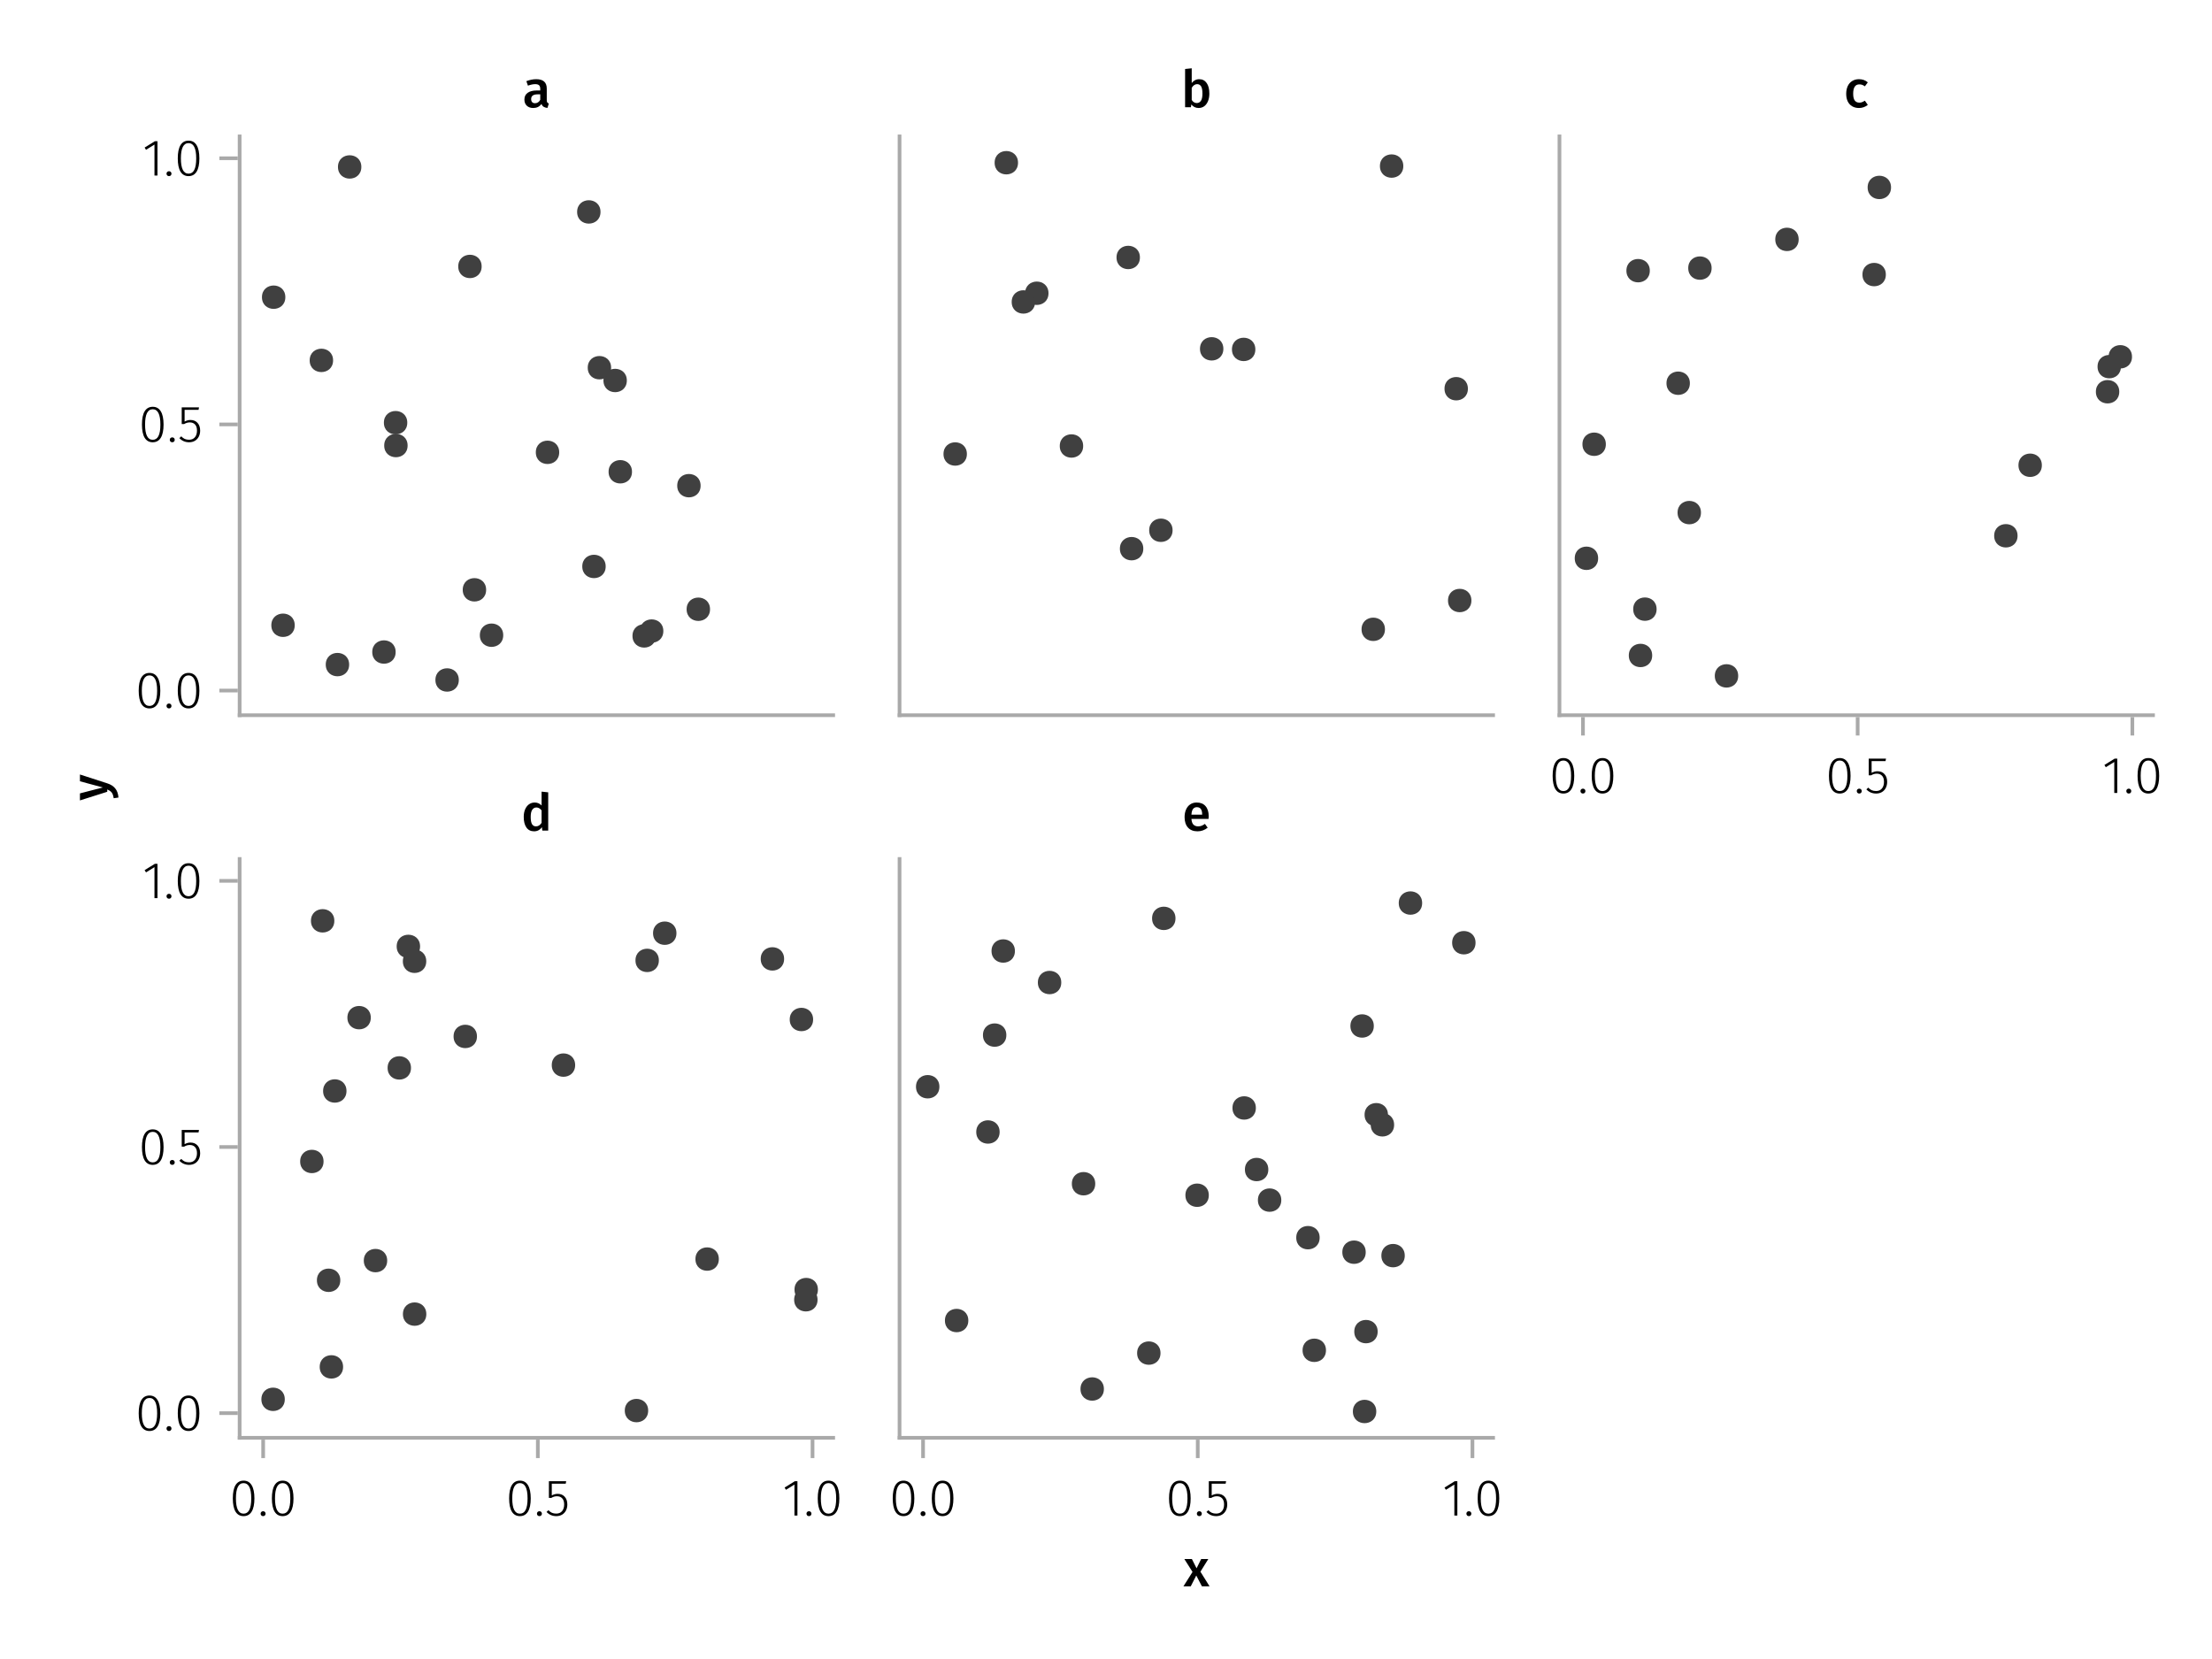 <?xml version="1.0" encoding="UTF-8"?>
<svg xmlns="http://www.w3.org/2000/svg" xmlns:xlink="http://www.w3.org/1999/xlink" width="600" height="450" viewBox="0 0 600 450">
<defs>
<g>
<g id="glyph-0-0-bc8cc993">
<path d="M 3.844 -9.469 C 4.812 -9.469 5.539 -9.055 6.031 -8.234 C 6.531 -7.422 6.781 -6.223 6.781 -4.641 C 6.781 -3.078 6.531 -1.883 6.031 -1.062 C 5.531 -0.25 4.801 0.156 3.844 0.156 C 2.883 0.156 2.156 -0.25 1.656 -1.062 C 1.164 -1.883 0.922 -3.082 0.922 -4.656 C 0.922 -6.238 1.164 -7.438 1.656 -8.25 C 2.156 -9.062 2.883 -9.469 3.844 -9.469 Z M 3.844 -8.797 C 2.457 -8.797 1.766 -7.414 1.766 -4.656 C 1.766 -1.895 2.457 -0.516 3.844 -0.516 C 4.531 -0.516 5.047 -0.848 5.391 -1.516 C 5.742 -2.191 5.922 -3.234 5.922 -4.641 C 5.922 -6.055 5.742 -7.102 5.391 -7.781 C 5.047 -8.457 4.531 -8.797 3.844 -8.797 Z M 3.844 -8.797 "/>
</g>
<g id="glyph-1-0-bc8cc993">
<path d="M 1.438 -1.172 C 1.633 -1.172 1.797 -1.109 1.922 -0.984 C 2.047 -0.859 2.109 -0.703 2.109 -0.516 C 2.109 -0.316 2.047 -0.156 1.922 -0.031 C 1.797 0.094 1.633 0.156 1.438 0.156 C 1.25 0.156 1.086 0.094 0.953 -0.031 C 0.828 -0.164 0.766 -0.328 0.766 -0.516 C 0.766 -0.703 0.828 -0.859 0.953 -0.984 C 1.086 -1.109 1.25 -1.172 1.438 -1.172 Z M 1.438 -1.172 "/>
</g>
<g id="glyph-2-0-bc8cc993">
<path d="M 3.844 -9.469 C 4.812 -9.469 5.539 -9.055 6.031 -8.234 C 6.531 -7.422 6.781 -6.223 6.781 -4.641 C 6.781 -3.078 6.531 -1.883 6.031 -1.062 C 5.531 -0.25 4.801 0.156 3.844 0.156 C 2.883 0.156 2.156 -0.25 1.656 -1.062 C 1.164 -1.883 0.922 -3.082 0.922 -4.656 C 0.922 -6.238 1.164 -7.438 1.656 -8.25 C 2.156 -9.062 2.883 -9.469 3.844 -9.469 Z M 3.844 -8.797 C 2.457 -8.797 1.766 -7.414 1.766 -4.656 C 1.766 -1.895 2.457 -0.516 3.844 -0.516 C 4.531 -0.516 5.047 -0.848 5.391 -1.516 C 5.742 -2.191 5.922 -3.234 5.922 -4.641 C 5.922 -6.055 5.742 -7.102 5.391 -7.781 C 5.047 -8.457 4.531 -8.797 3.844 -8.797 Z M 3.844 -8.797 "/>
</g>
<g id="glyph-3-0-bc8cc993">
<path d="M 3.844 -9.469 C 4.812 -9.469 5.539 -9.055 6.031 -8.234 C 6.531 -7.422 6.781 -6.223 6.781 -4.641 C 6.781 -3.078 6.531 -1.883 6.031 -1.062 C 5.531 -0.25 4.801 0.156 3.844 0.156 C 2.883 0.156 2.156 -0.25 1.656 -1.062 C 1.164 -1.883 0.922 -3.082 0.922 -4.656 C 0.922 -6.238 1.164 -7.438 1.656 -8.25 C 2.156 -9.062 2.883 -9.469 3.844 -9.469 Z M 3.844 -8.797 C 2.457 -8.797 1.766 -7.414 1.766 -4.656 C 1.766 -1.895 2.457 -0.516 3.844 -0.516 C 4.531 -0.516 5.047 -0.848 5.391 -1.516 C 5.742 -2.191 5.922 -3.234 5.922 -4.641 C 5.922 -6.055 5.742 -7.102 5.391 -7.781 C 5.047 -8.457 4.531 -8.797 3.844 -8.797 Z M 3.844 -8.797 "/>
</g>
<g id="glyph-3-1-bc8cc993">
<path d="M 1.438 -1.172 C 1.633 -1.172 1.797 -1.109 1.922 -0.984 C 2.047 -0.859 2.109 -0.703 2.109 -0.516 C 2.109 -0.316 2.047 -0.156 1.922 -0.031 C 1.797 0.094 1.633 0.156 1.438 0.156 C 1.25 0.156 1.086 0.094 0.953 -0.031 C 0.828 -0.164 0.766 -0.328 0.766 -0.516 C 0.766 -0.703 0.828 -0.859 0.953 -0.984 C 1.086 -1.109 1.25 -1.172 1.438 -1.172 Z M 1.438 -1.172 "/>
</g>
<g id="glyph-4-0-bc8cc993">
<path d="M 1.438 -1.172 C 1.633 -1.172 1.797 -1.109 1.922 -0.984 C 2.047 -0.859 2.109 -0.703 2.109 -0.516 C 2.109 -0.316 2.047 -0.156 1.922 -0.031 C 1.797 0.094 1.633 0.156 1.438 0.156 C 1.25 0.156 1.086 0.094 0.953 -0.031 C 0.828 -0.164 0.766 -0.328 0.766 -0.516 C 0.766 -0.703 0.828 -0.859 0.953 -0.984 C 1.086 -1.109 1.25 -1.172 1.438 -1.172 Z M 1.438 -1.172 "/>
</g>
<g id="glyph-4-1-bc8cc993">
<path d="M 4.094 -9.312 L 4.094 0 L 3.281 0 L 3.281 -8.406 L 0.984 -6.984 L 0.609 -7.594 L 3.391 -9.312 Z M 4.094 -9.312 "/>
</g>
<g id="glyph-5-0-bc8cc993">
<path d="M 5.672 -8.641 L 1.891 -8.641 L 1.891 -5.453 C 2.398 -5.742 2.93 -5.891 3.484 -5.891 C 4.285 -5.891 4.922 -5.629 5.391 -5.109 C 5.867 -4.598 6.109 -3.895 6.109 -3 C 6.109 -2.395 5.984 -1.848 5.734 -1.359 C 5.484 -0.879 5.129 -0.504 4.672 -0.234 C 4.223 0.023 3.703 0.156 3.109 0.156 C 2.066 0.156 1.188 -0.219 0.469 -0.969 L 0.984 -1.453 C 1.273 -1.141 1.586 -0.906 1.922 -0.75 C 2.266 -0.602 2.66 -0.531 3.109 -0.531 C 3.773 -0.531 4.297 -0.75 4.672 -1.188 C 5.055 -1.633 5.25 -2.242 5.25 -3.016 C 5.25 -3.754 5.07 -4.305 4.719 -4.672 C 4.375 -5.047 3.898 -5.234 3.297 -5.234 C 3.004 -5.234 2.742 -5.195 2.516 -5.125 C 2.285 -5.062 2.031 -4.945 1.75 -4.781 L 1.109 -4.781 L 1.109 -9.312 L 5.797 -9.312 Z M 5.672 -8.641 "/>
</g>
<g id="glyph-5-1-bc8cc993">
<path d="M 3.844 -9.469 C 4.812 -9.469 5.539 -9.055 6.031 -8.234 C 6.531 -7.422 6.781 -6.223 6.781 -4.641 C 6.781 -3.078 6.531 -1.883 6.031 -1.062 C 5.531 -0.25 4.801 0.156 3.844 0.156 C 2.883 0.156 2.156 -0.25 1.656 -1.062 C 1.164 -1.883 0.922 -3.082 0.922 -4.656 C 0.922 -6.238 1.164 -7.438 1.656 -8.25 C 2.156 -9.062 2.883 -9.469 3.844 -9.469 Z M 3.844 -8.797 C 2.457 -8.797 1.766 -7.414 1.766 -4.656 C 1.766 -1.895 2.457 -0.516 3.844 -0.516 C 4.531 -0.516 5.047 -0.848 5.391 -1.516 C 5.742 -2.191 5.922 -3.234 5.922 -4.641 C 5.922 -6.055 5.742 -7.102 5.391 -7.781 C 5.047 -8.457 4.531 -8.797 3.844 -8.797 Z M 3.844 -8.797 "/>
</g>
<g id="glyph-6-0-bc8cc993">
<path d="M 4.094 -9.312 L 4.094 0 L 3.281 0 L 3.281 -8.406 L 0.984 -6.984 L 0.609 -7.594 L 3.391 -9.312 Z M 4.094 -9.312 "/>
</g>
<g id="glyph-6-1-bc8cc993">
<path d="M 1.438 -1.172 C 1.633 -1.172 1.797 -1.109 1.922 -0.984 C 2.047 -0.859 2.109 -0.703 2.109 -0.516 C 2.109 -0.316 2.047 -0.156 1.922 -0.031 C 1.797 0.094 1.633 0.156 1.438 0.156 C 1.25 0.156 1.086 0.094 0.953 -0.031 C 0.828 -0.164 0.766 -0.328 0.766 -0.516 C 0.766 -0.703 0.828 -0.859 0.953 -0.984 C 1.086 -1.109 1.25 -1.172 1.438 -1.172 Z M 1.438 -1.172 "/>
</g>
<g id="glyph-7-0-bc8cc993">
<path d="M 3.844 -9.469 C 4.812 -9.469 5.539 -9.055 6.031 -8.234 C 6.531 -7.422 6.781 -6.223 6.781 -4.641 C 6.781 -3.078 6.531 -1.883 6.031 -1.062 C 5.531 -0.25 4.801 0.156 3.844 0.156 C 2.883 0.156 2.156 -0.25 1.656 -1.062 C 1.164 -1.883 0.922 -3.082 0.922 -4.656 C 0.922 -6.238 1.164 -7.438 1.656 -8.25 C 2.156 -9.062 2.883 -9.469 3.844 -9.469 Z M 3.844 -8.797 C 2.457 -8.797 1.766 -7.414 1.766 -4.656 C 1.766 -1.895 2.457 -0.516 3.844 -0.516 C 4.531 -0.516 5.047 -0.848 5.391 -1.516 C 5.742 -2.191 5.922 -3.234 5.922 -4.641 C 5.922 -6.055 5.742 -7.102 5.391 -7.781 C 5.047 -8.457 4.531 -8.797 3.844 -8.797 Z M 3.844 -8.797 "/>
</g>
<g id="glyph-8-0-bc8cc993">
<path d="M 3.844 -9.469 C 4.812 -9.469 5.539 -9.055 6.031 -8.234 C 6.531 -7.422 6.781 -6.223 6.781 -4.641 C 6.781 -3.078 6.531 -1.883 6.031 -1.062 C 5.531 -0.25 4.801 0.156 3.844 0.156 C 2.883 0.156 2.156 -0.25 1.656 -1.062 C 1.164 -1.883 0.922 -3.082 0.922 -4.656 C 0.922 -6.238 1.164 -7.438 1.656 -8.25 C 2.156 -9.062 2.883 -9.469 3.844 -9.469 Z M 3.844 -8.797 C 2.457 -8.797 1.766 -7.414 1.766 -4.656 C 1.766 -1.895 2.457 -0.516 3.844 -0.516 C 4.531 -0.516 5.047 -0.848 5.391 -1.516 C 5.742 -2.191 5.922 -3.234 5.922 -4.641 C 5.922 -6.055 5.742 -7.102 5.391 -7.781 C 5.047 -8.457 4.531 -8.797 3.844 -8.797 Z M 3.844 -8.797 "/>
</g>
<g id="glyph-9-0-bc8cc993">
<path d="M 1.438 -1.172 C 1.633 -1.172 1.797 -1.109 1.922 -0.984 C 2.047 -0.859 2.109 -0.703 2.109 -0.516 C 2.109 -0.316 2.047 -0.156 1.922 -0.031 C 1.797 0.094 1.633 0.156 1.438 0.156 C 1.25 0.156 1.086 0.094 0.953 -0.031 C 0.828 -0.164 0.766 -0.328 0.766 -0.516 C 0.766 -0.703 0.828 -0.859 0.953 -0.984 C 1.086 -1.109 1.25 -1.172 1.438 -1.172 Z M 1.438 -1.172 "/>
</g>
<g id="glyph-10-0-bc8cc993">
<path d="M 1.438 -1.172 C 1.633 -1.172 1.797 -1.109 1.922 -0.984 C 2.047 -0.859 2.109 -0.703 2.109 -0.516 C 2.109 -0.316 2.047 -0.156 1.922 -0.031 C 1.797 0.094 1.633 0.156 1.438 0.156 C 1.25 0.156 1.086 0.094 0.953 -0.031 C 0.828 -0.164 0.766 -0.328 0.766 -0.516 C 0.766 -0.703 0.828 -0.859 0.953 -0.984 C 1.086 -1.109 1.25 -1.172 1.438 -1.172 Z M 1.438 -1.172 "/>
</g>
<g id="glyph-10-1-bc8cc993">
<path d="M 4.094 -9.312 L 4.094 0 L 3.281 0 L 3.281 -8.406 L 0.984 -6.984 L 0.609 -7.594 L 3.391 -9.312 Z M 4.094 -9.312 "/>
</g>
<g id="glyph-10-2-bc8cc993">
<path d="M 3.844 -9.469 C 4.812 -9.469 5.539 -9.055 6.031 -8.234 C 6.531 -7.422 6.781 -6.223 6.781 -4.641 C 6.781 -3.078 6.531 -1.883 6.031 -1.062 C 5.531 -0.25 4.801 0.156 3.844 0.156 C 2.883 0.156 2.156 -0.25 1.656 -1.062 C 1.164 -1.883 0.922 -3.082 0.922 -4.656 C 0.922 -6.238 1.164 -7.438 1.656 -8.25 C 2.156 -9.062 2.883 -9.469 3.844 -9.469 Z M 3.844 -8.797 C 2.457 -8.797 1.766 -7.414 1.766 -4.656 C 1.766 -1.895 2.457 -0.516 3.844 -0.516 C 4.531 -0.516 5.047 -0.848 5.391 -1.516 C 5.742 -2.191 5.922 -3.234 5.922 -4.641 C 5.922 -6.055 5.742 -7.102 5.391 -7.781 C 5.047 -8.457 4.531 -8.797 3.844 -8.797 Z M 3.844 -8.797 "/>
</g>
<g id="glyph-10-3-bc8cc993">
<path d="M 5.672 -8.641 L 1.891 -8.641 L 1.891 -5.453 C 2.398 -5.742 2.93 -5.891 3.484 -5.891 C 4.285 -5.891 4.922 -5.629 5.391 -5.109 C 5.867 -4.598 6.109 -3.895 6.109 -3 C 6.109 -2.395 5.984 -1.848 5.734 -1.359 C 5.484 -0.879 5.129 -0.504 4.672 -0.234 C 4.223 0.023 3.703 0.156 3.109 0.156 C 2.066 0.156 1.188 -0.219 0.469 -0.969 L 0.984 -1.453 C 1.273 -1.141 1.586 -0.906 1.922 -0.75 C 2.266 -0.602 2.66 -0.531 3.109 -0.531 C 3.773 -0.531 4.297 -0.75 4.672 -1.188 C 5.055 -1.633 5.25 -2.242 5.25 -3.016 C 5.25 -3.754 5.07 -4.305 4.719 -4.672 C 4.375 -5.047 3.898 -5.234 3.297 -5.234 C 3.004 -5.234 2.742 -5.195 2.516 -5.125 C 2.285 -5.062 2.031 -4.945 1.75 -4.781 L 1.109 -4.781 L 1.109 -9.312 L 5.797 -9.312 Z M 5.672 -8.641 "/>
</g>
<g id="glyph-11-0-bc8cc993">
<path d="M 5.672 -8.641 L 1.891 -8.641 L 1.891 -5.453 C 2.398 -5.742 2.93 -5.891 3.484 -5.891 C 4.285 -5.891 4.922 -5.629 5.391 -5.109 C 5.867 -4.598 6.109 -3.895 6.109 -3 C 6.109 -2.395 5.984 -1.848 5.734 -1.359 C 5.484 -0.879 5.129 -0.504 4.672 -0.234 C 4.223 0.023 3.703 0.156 3.109 0.156 C 2.066 0.156 1.188 -0.219 0.469 -0.969 L 0.984 -1.453 C 1.273 -1.141 1.586 -0.906 1.922 -0.75 C 2.266 -0.602 2.66 -0.531 3.109 -0.531 C 3.773 -0.531 4.297 -0.75 4.672 -1.188 C 5.055 -1.633 5.25 -2.242 5.25 -3.016 C 5.25 -3.754 5.07 -4.305 4.719 -4.672 C 4.375 -5.047 3.898 -5.234 3.297 -5.234 C 3.004 -5.234 2.742 -5.195 2.516 -5.125 C 2.285 -5.062 2.031 -4.945 1.75 -4.781 L 1.109 -4.781 L 1.109 -9.312 L 5.797 -9.312 Z M 5.672 -8.641 "/>
</g>
<g id="glyph-11-1-bc8cc993">
<path d="M 1.438 -1.172 C 1.633 -1.172 1.797 -1.109 1.922 -0.984 C 2.047 -0.859 2.109 -0.703 2.109 -0.516 C 2.109 -0.316 2.047 -0.156 1.922 -0.031 C 1.797 0.094 1.633 0.156 1.438 0.156 C 1.25 0.156 1.086 0.094 0.953 -0.031 C 0.828 -0.164 0.766 -0.328 0.766 -0.516 C 0.766 -0.703 0.828 -0.859 0.953 -0.984 C 1.086 -1.109 1.25 -1.172 1.438 -1.172 Z M 1.438 -1.172 "/>
</g>
<g id="glyph-11-2-bc8cc993">
<path d="M 3.844 -9.469 C 4.812 -9.469 5.539 -9.055 6.031 -8.234 C 6.531 -7.422 6.781 -6.223 6.781 -4.641 C 6.781 -3.078 6.531 -1.883 6.031 -1.062 C 5.531 -0.25 4.801 0.156 3.844 0.156 C 2.883 0.156 2.156 -0.25 1.656 -1.062 C 1.164 -1.883 0.922 -3.082 0.922 -4.656 C 0.922 -6.238 1.164 -7.438 1.656 -8.25 C 2.156 -9.062 2.883 -9.469 3.844 -9.469 Z M 3.844 -8.797 C 2.457 -8.797 1.766 -7.414 1.766 -4.656 C 1.766 -1.895 2.457 -0.516 3.844 -0.516 C 4.531 -0.516 5.047 -0.848 5.391 -1.516 C 5.742 -2.191 5.922 -3.234 5.922 -4.641 C 5.922 -6.055 5.742 -7.102 5.391 -7.781 C 5.047 -8.457 4.531 -8.797 3.844 -8.797 Z M 3.844 -8.797 "/>
</g>
<g id="glyph-12-0-bc8cc993">
<path d="M 3.844 -9.469 C 4.812 -9.469 5.539 -9.055 6.031 -8.234 C 6.531 -7.422 6.781 -6.223 6.781 -4.641 C 6.781 -3.078 6.531 -1.883 6.031 -1.062 C 5.531 -0.25 4.801 0.156 3.844 0.156 C 2.883 0.156 2.156 -0.25 1.656 -1.062 C 1.164 -1.883 0.922 -3.082 0.922 -4.656 C 0.922 -6.238 1.164 -7.438 1.656 -8.25 C 2.156 -9.062 2.883 -9.469 3.844 -9.469 Z M 3.844 -8.797 C 2.457 -8.797 1.766 -7.414 1.766 -4.656 C 1.766 -1.895 2.457 -0.516 3.844 -0.516 C 4.531 -0.516 5.047 -0.848 5.391 -1.516 C 5.742 -2.191 5.922 -3.234 5.922 -4.641 C 5.922 -6.055 5.742 -7.102 5.391 -7.781 C 5.047 -8.457 4.531 -8.797 3.844 -8.797 Z M 3.844 -8.797 "/>
</g>
<g id="glyph-13-0-bc8cc993">
<path d="M 1.438 -1.172 C 1.633 -1.172 1.797 -1.109 1.922 -0.984 C 2.047 -0.859 2.109 -0.703 2.109 -0.516 C 2.109 -0.316 2.047 -0.156 1.922 -0.031 C 1.797 0.094 1.633 0.156 1.438 0.156 C 1.25 0.156 1.086 0.094 0.953 -0.031 C 0.828 -0.164 0.766 -0.328 0.766 -0.516 C 0.766 -0.703 0.828 -0.859 0.953 -0.984 C 1.086 -1.109 1.25 -1.172 1.438 -1.172 Z M 1.438 -1.172 "/>
</g>
<g id="glyph-14-0-bc8cc993">
<path d="M 5.672 -8.641 L 1.891 -8.641 L 1.891 -5.453 C 2.398 -5.742 2.93 -5.891 3.484 -5.891 C 4.285 -5.891 4.922 -5.629 5.391 -5.109 C 5.867 -4.598 6.109 -3.895 6.109 -3 C 6.109 -2.395 5.984 -1.848 5.734 -1.359 C 5.484 -0.879 5.129 -0.504 4.672 -0.234 C 4.223 0.023 3.703 0.156 3.109 0.156 C 2.066 0.156 1.188 -0.219 0.469 -0.969 L 0.984 -1.453 C 1.273 -1.141 1.586 -0.906 1.922 -0.75 C 2.266 -0.602 2.66 -0.531 3.109 -0.531 C 3.773 -0.531 4.297 -0.75 4.672 -1.188 C 5.055 -1.633 5.25 -2.242 5.25 -3.016 C 5.25 -3.754 5.07 -4.305 4.719 -4.672 C 4.375 -5.047 3.898 -5.234 3.297 -5.234 C 3.004 -5.234 2.742 -5.195 2.516 -5.125 C 2.285 -5.062 2.031 -4.945 1.75 -4.781 L 1.109 -4.781 L 1.109 -9.312 L 5.797 -9.312 Z M 5.672 -8.641 "/>
</g>
<g id="glyph-15-0-bc8cc993">
<path d="M 3.844 -9.469 C 4.812 -9.469 5.539 -9.055 6.031 -8.234 C 6.531 -7.422 6.781 -6.223 6.781 -4.641 C 6.781 -3.078 6.531 -1.883 6.031 -1.062 C 5.531 -0.25 4.801 0.156 3.844 0.156 C 2.883 0.156 2.156 -0.25 1.656 -1.062 C 1.164 -1.883 0.922 -3.082 0.922 -4.656 C 0.922 -6.238 1.164 -7.438 1.656 -8.25 C 2.156 -9.062 2.883 -9.469 3.844 -9.469 Z M 3.844 -8.797 C 2.457 -8.797 1.766 -7.414 1.766 -4.656 C 1.766 -1.895 2.457 -0.516 3.844 -0.516 C 4.531 -0.516 5.047 -0.848 5.391 -1.516 C 5.742 -2.191 5.922 -3.234 5.922 -4.641 C 5.922 -6.055 5.742 -7.102 5.391 -7.781 C 5.047 -8.457 4.531 -8.797 3.844 -8.797 Z M 3.844 -8.797 "/>
</g>
<g id="glyph-15-1-bc8cc993">
<path d="M 1.438 -1.172 C 1.633 -1.172 1.797 -1.109 1.922 -0.984 C 2.047 -0.859 2.109 -0.703 2.109 -0.516 C 2.109 -0.316 2.047 -0.156 1.922 -0.031 C 1.797 0.094 1.633 0.156 1.438 0.156 C 1.25 0.156 1.086 0.094 0.953 -0.031 C 0.828 -0.164 0.766 -0.328 0.766 -0.516 C 0.766 -0.703 0.828 -0.859 0.953 -0.984 C 1.086 -1.109 1.25 -1.172 1.438 -1.172 Z M 1.438 -1.172 "/>
</g>
<g id="glyph-16-0-bc8cc993">
<path d="M 5.672 -8.641 L 1.891 -8.641 L 1.891 -5.453 C 2.398 -5.742 2.93 -5.891 3.484 -5.891 C 4.285 -5.891 4.922 -5.629 5.391 -5.109 C 5.867 -4.598 6.109 -3.895 6.109 -3 C 6.109 -2.395 5.984 -1.848 5.734 -1.359 C 5.484 -0.879 5.129 -0.504 4.672 -0.234 C 4.223 0.023 3.703 0.156 3.109 0.156 C 2.066 0.156 1.188 -0.219 0.469 -0.969 L 0.984 -1.453 C 1.273 -1.141 1.586 -0.906 1.922 -0.75 C 2.266 -0.602 2.66 -0.531 3.109 -0.531 C 3.773 -0.531 4.297 -0.75 4.672 -1.188 C 5.055 -1.633 5.25 -2.242 5.25 -3.016 C 5.25 -3.754 5.07 -4.305 4.719 -4.672 C 4.375 -5.047 3.898 -5.234 3.297 -5.234 C 3.004 -5.234 2.742 -5.195 2.516 -5.125 C 2.285 -5.062 2.031 -4.945 1.75 -4.781 L 1.109 -4.781 L 1.109 -9.312 L 5.797 -9.312 Z M 5.672 -8.641 "/>
</g>
<g id="glyph-16-1-bc8cc993">
<path d="M 3.844 -9.469 C 4.812 -9.469 5.539 -9.055 6.031 -8.234 C 6.531 -7.422 6.781 -6.223 6.781 -4.641 C 6.781 -3.078 6.531 -1.883 6.031 -1.062 C 5.531 -0.25 4.801 0.156 3.844 0.156 C 2.883 0.156 2.156 -0.25 1.656 -1.062 C 1.164 -1.883 0.922 -3.082 0.922 -4.656 C 0.922 -6.238 1.164 -7.438 1.656 -8.25 C 2.156 -9.062 2.883 -9.469 3.844 -9.469 Z M 3.844 -8.797 C 2.457 -8.797 1.766 -7.414 1.766 -4.656 C 1.766 -1.895 2.457 -0.516 3.844 -0.516 C 4.531 -0.516 5.047 -0.848 5.391 -1.516 C 5.742 -2.191 5.922 -3.234 5.922 -4.641 C 5.922 -6.055 5.742 -7.102 5.391 -7.781 C 5.047 -8.457 4.531 -8.797 3.844 -8.797 Z M 3.844 -8.797 "/>
</g>
<g id="glyph-17-0-bc8cc993">
<path d="M 6.547 -1.953 C 6.547 -1.672 6.586 -1.461 6.672 -1.328 C 6.766 -1.191 6.91 -1.086 7.109 -1.016 L 6.734 0.188 C 6.316 0.145 5.973 0.039 5.703 -0.125 C 5.441 -0.289 5.238 -0.547 5.094 -0.891 C 4.844 -0.523 4.523 -0.25 4.141 -0.062 C 3.766 0.113 3.348 0.203 2.891 0.203 C 2.148 0.203 1.562 -0.004 1.125 -0.422 C 0.695 -0.836 0.484 -1.391 0.484 -2.078 C 0.484 -2.879 0.773 -3.488 1.359 -3.906 C 1.941 -4.332 2.773 -4.547 3.859 -4.547 L 4.781 -4.547 L 4.781 -4.969 C 4.781 -5.445 4.672 -5.781 4.453 -5.969 C 4.234 -6.164 3.883 -6.266 3.406 -6.266 C 2.863 -6.266 2.207 -6.129 1.438 -5.859 L 1.016 -7.078 C 1.941 -7.43 2.836 -7.609 3.703 -7.609 C 5.598 -7.609 6.547 -6.758 6.547 -5.062 Z M 3.359 -1.094 C 3.961 -1.094 4.438 -1.395 4.781 -2 L 4.781 -3.5 L 4.047 -3.5 C 2.891 -3.5 2.312 -3.07 2.312 -2.219 C 2.312 -1.863 2.398 -1.586 2.578 -1.391 C 2.754 -1.191 3.016 -1.094 3.359 -1.094 Z M 3.359 -1.094 "/>
</g>
<g id="glyph-17-1-bc8cc993">
<path d="M 4.906 -7.609 C 5.77 -7.609 6.441 -7.266 6.922 -6.578 C 7.41 -5.898 7.656 -4.941 7.656 -3.703 C 7.656 -2.941 7.535 -2.266 7.297 -1.672 C 7.055 -1.078 6.719 -0.613 6.281 -0.281 C 5.844 0.039 5.328 0.203 4.734 0.203 C 4.328 0.203 3.957 0.117 3.625 -0.047 C 3.301 -0.211 3.016 -0.445 2.766 -0.75 L 2.656 0 L 1.078 0 L 1.078 -10.375 L 2.875 -10.562 L 2.875 -6.562 C 3.113 -6.895 3.406 -7.148 3.75 -7.328 C 4.102 -7.516 4.488 -7.609 4.906 -7.609 Z M 4.234 -1.141 C 4.723 -1.141 5.102 -1.344 5.375 -1.75 C 5.645 -2.164 5.781 -2.816 5.781 -3.703 C 5.781 -4.641 5.656 -5.301 5.406 -5.688 C 5.156 -6.07 4.801 -6.266 4.344 -6.266 C 3.77 -6.266 3.281 -5.93 2.875 -5.266 L 2.875 -1.984 C 3.031 -1.711 3.227 -1.504 3.469 -1.359 C 3.707 -1.211 3.961 -1.141 4.234 -1.141 Z M 4.234 -1.141 "/>
</g>
<g id="glyph-18-0-bc8cc993">
<path d="M 4.062 -7.609 C 4.539 -7.609 4.973 -7.539 5.359 -7.406 C 5.754 -7.27 6.125 -7.051 6.469 -6.75 L 5.672 -5.672 C 5.422 -5.859 5.176 -5.992 4.938 -6.078 C 4.707 -6.16 4.453 -6.203 4.172 -6.203 C 3.055 -6.203 2.5 -5.359 2.5 -3.672 C 2.5 -2.805 2.645 -2.188 2.938 -1.812 C 3.227 -1.438 3.641 -1.25 4.172 -1.25 C 4.43 -1.25 4.672 -1.289 4.891 -1.375 C 5.109 -1.457 5.367 -1.594 5.672 -1.781 L 6.469 -0.641 C 5.77 -0.078 4.973 0.203 4.078 0.203 C 3.367 0.203 2.75 0.047 2.219 -0.266 C 1.695 -0.578 1.297 -1.02 1.016 -1.594 C 0.742 -2.176 0.609 -2.859 0.609 -3.641 C 0.609 -4.422 0.742 -5.113 1.016 -5.719 C 1.297 -6.32 1.695 -6.785 2.219 -7.109 C 2.75 -7.441 3.363 -7.609 4.062 -7.609 Z M 4.062 -7.609 "/>
</g>
<g id="glyph-19-0-bc8cc993">
<path d="M 7.312 -10.375 L 7.312 0 L 5.719 0 L 5.594 -0.938 C 5.363 -0.582 5.066 -0.301 4.703 -0.094 C 4.348 0.102 3.941 0.203 3.484 0.203 C 2.578 0.203 1.879 -0.145 1.391 -0.844 C 0.91 -1.539 0.672 -2.492 0.672 -3.703 C 0.672 -4.453 0.789 -5.125 1.031 -5.719 C 1.281 -6.312 1.629 -6.773 2.078 -7.109 C 2.535 -7.441 3.062 -7.609 3.656 -7.609 C 4.363 -7.609 4.984 -7.344 5.516 -6.812 L 5.516 -10.562 Z M 3.984 -1.141 C 4.305 -1.141 4.586 -1.219 4.828 -1.375 C 5.066 -1.531 5.297 -1.77 5.516 -2.094 L 5.516 -5.484 C 5.297 -5.742 5.078 -5.938 4.859 -6.062 C 4.641 -6.195 4.391 -6.266 4.109 -6.266 C 3.629 -6.266 3.25 -6.051 2.969 -5.625 C 2.695 -5.207 2.562 -4.566 2.562 -3.703 C 2.562 -2.797 2.68 -2.141 2.922 -1.734 C 3.172 -1.336 3.523 -1.141 3.984 -1.141 Z M 3.984 -1.141 "/>
</g>
<g id="glyph-20-0-bc8cc993">
<path d="M 7.156 -3.875 C 7.156 -3.781 7.141 -3.539 7.109 -3.156 L 2.469 -3.156 C 2.52 -2.438 2.703 -1.922 3.016 -1.609 C 3.336 -1.297 3.758 -1.141 4.281 -1.141 C 4.613 -1.141 4.922 -1.191 5.203 -1.297 C 5.492 -1.41 5.801 -1.582 6.125 -1.812 L 6.875 -0.781 C 6.051 -0.125 5.133 0.203 4.125 0.203 C 3 0.203 2.129 -0.141 1.516 -0.828 C 0.91 -1.516 0.609 -2.457 0.609 -3.656 C 0.609 -4.406 0.738 -5.082 1 -5.688 C 1.258 -6.289 1.633 -6.758 2.125 -7.094 C 2.625 -7.438 3.211 -7.609 3.891 -7.609 C 4.93 -7.609 5.734 -7.281 6.297 -6.625 C 6.867 -5.969 7.156 -5.051 7.156 -3.875 Z M 5.375 -4.391 C 5.375 -5.691 4.895 -6.344 3.938 -6.344 C 3.5 -6.344 3.156 -6.18 2.906 -5.859 C 2.656 -5.535 2.508 -5.02 2.469 -4.312 L 5.375 -4.312 Z M 5.375 -4.391 "/>
</g>
<g id="glyph-21-0-bc8cc993">
<path d="M 0.031 -4.656 C 0.945 -4.363 1.656 -3.91 2.156 -3.297 C 2.664 -2.691 2.961 -1.863 3.047 -0.812 L 1.75 -0.625 C 1.676 -1.113 1.57 -1.504 1.438 -1.797 C 1.301 -2.086 1.117 -2.32 0.891 -2.5 C 0.672 -2.676 0.375 -2.844 0 -3 L 0 -2.375 L -7.406 -0.031 L -7.406 -1.938 L -1.188 -3.547 L -7.406 -5.219 L -7.406 -7.062 Z M 0.031 -4.656 "/>
</g>
<g id="glyph-22-0-bc8cc993">
<path d="M 4.562 -3.969 L 7.047 0 L 4.969 0 L 3.438 -2.938 L 1.938 0 L -0.047 0 L 2.422 -3.906 L 0.203 -7.406 L 2.25 -7.406 L 3.516 -4.891 L 4.766 -7.406 L 6.703 -7.406 Z M 4.562 -3.969 "/>
</g>
</g>
</defs>
<rect x="-60" y="-45" width="720" height="540" fill="rgb(100%, 100%, 100%)" fill-opacity="1"/>
<path fill-rule="nonzero" fill="rgb(100%, 100%, 100%)" fill-opacity="1" d="M 65 194 L 226 194 L 226 37 L 65 37 Z M 65 194 "/>
<path fill-rule="nonzero" fill="rgb(100%, 100%, 100%)" fill-opacity="1" d="M 65 390 L 226 390 L 226 233 L 65 233 Z M 65 390 "/>
<path fill-rule="nonzero" fill="rgb(100%, 100%, 100%)" fill-opacity="1" d="M 244 194 L 405 194 L 405 37 L 244 37 Z M 244 194 "/>
<path fill-rule="nonzero" fill="rgb(100%, 100%, 100%)" fill-opacity="1" d="M 244 390 L 405 390 L 405 233 L 244 233 Z M 244 390 "/>
<path fill-rule="nonzero" fill="rgb(100%, 100%, 100%)" fill-opacity="1" d="M 423 194 L 584 194 L 584 37 L 423 37 Z M 423 194 "/>
<g fill="rgb(0%, 0%, 0%)" fill-opacity="1">
<use xlink:href="#glyph-0-0-bc8cc993" x="36.702" y="192"/>
</g>
<g fill="rgb(0%, 0%, 0%)" fill-opacity="1">
<use xlink:href="#glyph-1-0-bc8cc993" x="44.402" y="192"/>
</g>
<g fill="rgb(0%, 0%, 0%)" fill-opacity="1">
<use xlink:href="#glyph-2-0-bc8cc993" x="47.3" y="192"/>
</g>
<g fill="rgb(0%, 0%, 0%)" fill-opacity="1">
<use xlink:href="#glyph-3-0-bc8cc993" x="37.584" y="119.809"/>
</g>
<g fill="rgb(0%, 0%, 0%)" fill-opacity="1">
<use xlink:href="#glyph-4-0-bc8cc993" x="45.284" y="119.809"/>
</g>
<g fill="rgb(0%, 0%, 0%)" fill-opacity="1">
<use xlink:href="#glyph-5-0-bc8cc993" x="48.182" y="119.809"/>
</g>
<g fill="rgb(0%, 0%, 0%)" fill-opacity="1">
<use xlink:href="#glyph-6-0-bc8cc993" x="38.62" y="47.618"/>
</g>
<g fill="rgb(0%, 0%, 0%)" fill-opacity="1">
<use xlink:href="#glyph-6-1-bc8cc993" x="44.402" y="47.618"/>
</g>
<g fill="rgb(0%, 0%, 0%)" fill-opacity="1">
<use xlink:href="#glyph-7-0-bc8cc993" x="47.3" y="47.618"/>
</g>
<path fill-rule="nonzero" fill="rgb(25.098%, 25.098%, 25.098%)" fill-opacity="1" d="M 177.906 172.488 C 177.906 168.258 171.559 168.258 171.559 172.488 C 171.559 176.719 177.906 176.719 177.906 172.488 Z M 177.906 172.488 "/>
<path fill-rule="nonzero" fill="rgb(25.098%, 25.098%, 25.098%)" fill-opacity="1" d="M 130.645 72.273 C 130.645 68.043 124.297 68.043 124.297 72.273 C 124.297 76.5 130.645 76.5 130.645 72.273 Z M 130.645 72.273 "/>
<path fill-rule="nonzero" fill="rgb(25.098%, 25.098%, 25.098%)" fill-opacity="1" d="M 171.426 127.969 C 171.426 123.738 165.078 123.738 165.078 127.969 C 165.078 132.195 171.426 132.195 171.426 127.969 Z M 171.426 127.969 "/>
<path fill-rule="nonzero" fill="rgb(25.098%, 25.098%, 25.098%)" fill-opacity="1" d="M 179.93 171.172 C 179.93 166.945 173.582 166.945 173.582 171.172 C 173.582 175.402 179.93 175.402 179.93 171.172 Z M 179.93 171.172 "/>
<path fill-rule="nonzero" fill="rgb(25.098%, 25.098%, 25.098%)" fill-opacity="1" d="M 151.684 122.691 C 151.684 118.465 145.34 118.465 145.34 122.691 C 145.34 126.922 151.684 126.922 151.684 122.691 Z M 151.684 122.691 "/>
<path fill-rule="nonzero" fill="rgb(25.098%, 25.098%, 25.098%)" fill-opacity="1" d="M 164.289 153.648 C 164.289 149.418 157.941 149.418 157.941 153.648 C 157.941 157.879 164.289 157.879 164.289 153.648 Z M 164.289 153.648 "/>
<path fill-rule="nonzero" fill="rgb(25.098%, 25.098%, 25.098%)" fill-opacity="1" d="M 162.887 57.484 C 162.887 53.254 156.543 53.254 156.543 57.484 C 156.543 61.715 162.887 61.715 162.887 57.484 Z M 162.887 57.484 "/>
<path fill-rule="nonzero" fill="rgb(25.098%, 25.098%, 25.098%)" fill-opacity="1" d="M 110.562 120.852 C 110.562 116.621 104.215 116.621 104.215 120.852 C 104.215 125.082 110.562 125.082 110.562 120.852 Z M 110.562 120.852 "/>
<path fill-rule="nonzero" fill="rgb(25.098%, 25.098%, 25.098%)" fill-opacity="1" d="M 124.449 184.441 C 124.449 180.211 118.105 180.211 118.105 184.441 C 118.105 188.672 124.449 188.672 124.449 184.441 Z M 124.449 184.441 "/>
<path fill-rule="nonzero" fill="rgb(25.098%, 25.098%, 25.098%)" fill-opacity="1" d="M 170.027 103.207 C 170.027 98.977 163.684 98.977 163.684 103.207 C 163.684 107.438 170.027 107.438 170.027 103.207 Z M 170.027 103.207 "/>
<path fill-rule="nonzero" fill="rgb(25.098%, 25.098%, 25.098%)" fill-opacity="1" d="M 136.5 172.301 C 136.5 168.07 130.156 168.07 130.156 172.301 C 130.156 176.527 136.5 176.527 136.5 172.301 Z M 136.5 172.301 "/>
<path fill-rule="nonzero" fill="rgb(25.098%, 25.098%, 25.098%)" fill-opacity="1" d="M 94.707 180.27 C 94.707 176.039 88.359 176.039 88.359 180.27 C 88.359 184.5 94.707 184.5 94.707 180.27 Z M 94.707 180.27 "/>
<path fill-rule="nonzero" fill="rgb(25.098%, 25.098%, 25.098%)" fill-opacity="1" d="M 79.945 169.602 C 79.945 165.371 73.598 165.371 73.598 169.602 C 73.598 173.832 79.945 173.832 79.945 169.602 Z M 79.945 169.602 "/>
<path fill-rule="nonzero" fill="rgb(25.098%, 25.098%, 25.098%)" fill-opacity="1" d="M 107.32 176.859 C 107.32 172.629 100.973 172.629 100.973 176.859 C 100.973 181.09 107.32 181.09 107.32 176.859 Z M 107.32 176.859 "/>
<path fill-rule="nonzero" fill="rgb(25.098%, 25.098%, 25.098%)" fill-opacity="1" d="M 98.016 45.281 C 98.016 41.055 91.672 41.055 91.672 45.281 C 91.672 49.512 98.016 49.512 98.016 45.281 Z M 98.016 45.281 "/>
<path fill-rule="nonzero" fill="rgb(25.098%, 25.098%, 25.098%)" fill-opacity="1" d="M 131.863 159.984 C 131.863 155.754 125.516 155.754 125.516 159.984 C 125.516 164.215 131.863 164.215 131.863 159.984 Z M 131.863 159.984 "/>
<path fill-rule="nonzero" fill="rgb(25.098%, 25.098%, 25.098%)" fill-opacity="1" d="M 190.039 131.738 C 190.039 127.508 183.695 127.508 183.695 131.738 C 183.695 135.965 190.039 135.965 190.039 131.738 Z M 190.039 131.738 "/>
<path fill-rule="nonzero" fill="rgb(25.098%, 25.098%, 25.098%)" fill-opacity="1" d="M 77.398 80.613 C 77.398 76.383 71.055 76.383 71.055 80.613 C 71.055 84.844 77.398 84.844 77.398 80.613 Z M 77.398 80.613 "/>
<path fill-rule="nonzero" fill="rgb(25.098%, 25.098%, 25.098%)" fill-opacity="1" d="M 165.766 99.738 C 165.766 95.512 159.422 95.512 159.422 99.738 C 159.422 103.969 165.766 103.969 165.766 99.738 Z M 165.766 99.738 "/>
<path fill-rule="nonzero" fill="rgb(25.098%, 25.098%, 25.098%)" fill-opacity="1" d="M 90.348 97.754 C 90.348 93.523 84 93.523 84 97.754 C 84 101.984 90.348 101.984 90.348 97.754 Z M 90.348 97.754 "/>
<path fill-rule="nonzero" fill="rgb(25.098%, 25.098%, 25.098%)" fill-opacity="1" d="M 192.594 165.258 C 192.594 161.027 186.246 161.027 186.246 165.258 C 186.246 169.488 192.594 169.488 192.594 165.258 Z M 192.594 165.258 "/>
<path fill-rule="nonzero" fill="rgb(25.098%, 25.098%, 25.098%)" fill-opacity="1" d="M 110.473 114.652 C 110.473 110.422 104.129 110.422 104.129 114.652 C 104.129 118.879 110.473 118.879 110.473 114.652 Z M 110.473 114.652 "/>
<g fill="rgb(0%, 0%, 0%)" fill-opacity="1">
<use xlink:href="#glyph-8-0-bc8cc993" x="62.229" y="411.09"/>
</g>
<g fill="rgb(0%, 0%, 0%)" fill-opacity="1">
<use xlink:href="#glyph-9-0-bc8cc993" x="69.929" y="411.09"/>
</g>
<g fill="rgb(0%, 0%, 0%)" fill-opacity="1">
<use xlink:href="#glyph-3-0-bc8cc993" x="72.827" y="411.09"/>
</g>
<g fill="rgb(0%, 0%, 0%)" fill-opacity="1">
<use xlink:href="#glyph-3-0-bc8cc993" x="137.18" y="411.09"/>
</g>
<g fill="rgb(0%, 0%, 0%)" fill-opacity="1">
<use xlink:href="#glyph-10-0-bc8cc993" x="144.88" y="411.09"/>
</g>
<g fill="rgb(0%, 0%, 0%)" fill-opacity="1">
<use xlink:href="#glyph-11-0-bc8cc993" x="147.778" y="411.09"/>
</g>
<g fill="rgb(0%, 0%, 0%)" fill-opacity="1">
<use xlink:href="#glyph-10-1-bc8cc993" x="212.209" y="411.09"/>
</g>
<g fill="rgb(0%, 0%, 0%)" fill-opacity="1">
<use xlink:href="#glyph-11-1-bc8cc993" x="217.991" y="411.09"/>
</g>
<g fill="rgb(0%, 0%, 0%)" fill-opacity="1">
<use xlink:href="#glyph-10-2-bc8cc993" x="220.889" y="411.09"/>
</g>
<g fill="rgb(0%, 0%, 0%)" fill-opacity="1">
<use xlink:href="#glyph-3-0-bc8cc993" x="36.702" y="388"/>
</g>
<g fill="rgb(0%, 0%, 0%)" fill-opacity="1">
<use xlink:href="#glyph-4-0-bc8cc993" x="44.402" y="388"/>
</g>
<g fill="rgb(0%, 0%, 0%)" fill-opacity="1">
<use xlink:href="#glyph-5-1-bc8cc993" x="47.3" y="388"/>
</g>
<g fill="rgb(0%, 0%, 0%)" fill-opacity="1">
<use xlink:href="#glyph-12-0-bc8cc993" x="37.584" y="315.809"/>
</g>
<g fill="rgb(0%, 0%, 0%)" fill-opacity="1">
<use xlink:href="#glyph-13-0-bc8cc993" x="45.284" y="315.809"/>
</g>
<g fill="rgb(0%, 0%, 0%)" fill-opacity="1">
<use xlink:href="#glyph-14-0-bc8cc993" x="48.182" y="315.809"/>
</g>
<g fill="rgb(0%, 0%, 0%)" fill-opacity="1">
<use xlink:href="#glyph-4-1-bc8cc993" x="38.62" y="243.618"/>
</g>
<g fill="rgb(0%, 0%, 0%)" fill-opacity="1">
<use xlink:href="#glyph-4-0-bc8cc993" x="44.402" y="243.618"/>
</g>
<g fill="rgb(0%, 0%, 0%)" fill-opacity="1">
<use xlink:href="#glyph-5-1-bc8cc993" x="47.3" y="243.618"/>
</g>
<path fill-rule="nonzero" fill="rgb(25.098%, 25.098%, 25.098%)" fill-opacity="1" d="M 183.484 253.125 C 183.484 248.895 177.141 248.895 177.141 253.125 C 177.141 257.355 183.484 257.355 183.484 253.125 Z M 183.484 253.125 "/>
<path fill-rule="nonzero" fill="rgb(25.098%, 25.098%, 25.098%)" fill-opacity="1" d="M 178.715 260.504 C 178.715 256.273 172.371 256.273 172.371 260.504 C 172.371 264.734 178.715 264.734 178.715 260.504 Z M 178.715 260.504 "/>
<path fill-rule="nonzero" fill="rgb(25.098%, 25.098%, 25.098%)" fill-opacity="1" d="M 129.375 281.129 C 129.375 276.898 123.031 276.898 123.031 281.129 C 123.031 285.359 129.375 285.359 129.375 281.129 Z M 129.375 281.129 "/>
<path fill-rule="nonzero" fill="rgb(25.098%, 25.098%, 25.098%)" fill-opacity="1" d="M 93.984 295.926 C 93.984 291.695 87.641 291.695 87.641 295.926 C 87.641 300.156 93.984 300.156 93.984 295.926 Z M 93.984 295.926 "/>
<path fill-rule="nonzero" fill="rgb(25.098%, 25.098%, 25.098%)" fill-opacity="1" d="M 113.945 256.707 C 113.945 252.48 107.598 252.48 107.598 256.707 C 107.598 260.938 113.945 260.938 113.945 256.707 Z M 113.945 256.707 "/>
<path fill-rule="nonzero" fill="rgb(25.098%, 25.098%, 25.098%)" fill-opacity="1" d="M 156.008 288.906 C 156.008 284.676 149.664 284.676 149.664 288.906 C 149.664 293.137 156.008 293.137 156.008 288.906 Z M 156.008 288.906 "/>
<path fill-rule="nonzero" fill="rgb(25.098%, 25.098%, 25.098%)" fill-opacity="1" d="M 175.816 382.617 C 175.816 378.387 169.473 378.387 169.473 382.617 C 169.473 386.848 175.816 386.848 175.816 382.617 Z M 175.816 382.617 "/>
<path fill-rule="nonzero" fill="rgb(25.098%, 25.098%, 25.098%)" fill-opacity="1" d="M 115.621 260.742 C 115.621 256.512 109.273 256.512 109.273 260.742 C 109.273 264.973 115.621 264.973 115.621 260.742 Z M 115.621 260.742 "/>
<path fill-rule="nonzero" fill="rgb(25.098%, 25.098%, 25.098%)" fill-opacity="1" d="M 90.688 249.77 C 90.688 245.539 84.344 245.539 84.344 249.77 C 84.344 254 90.688 254 90.688 249.77 Z M 90.688 249.77 "/>
<path fill-rule="nonzero" fill="rgb(25.098%, 25.098%, 25.098%)" fill-opacity="1" d="M 93.062 370.766 C 93.062 366.535 86.719 366.535 86.719 370.766 C 86.719 374.996 93.062 374.996 93.062 370.766 Z M 93.062 370.766 "/>
<path fill-rule="nonzero" fill="rgb(25.098%, 25.098%, 25.098%)" fill-opacity="1" d="M 212.688 260.098 C 212.688 255.871 206.344 255.871 206.344 260.098 C 206.344 264.328 212.688 264.328 212.688 260.098 Z M 212.688 260.098 "/>
<path fill-rule="nonzero" fill="rgb(25.098%, 25.098%, 25.098%)" fill-opacity="1" d="M 221.758 352.555 C 221.758 348.324 215.414 348.324 215.414 352.555 C 215.414 356.785 221.758 356.785 221.758 352.555 Z M 221.758 352.555 "/>
<path fill-rule="nonzero" fill="rgb(25.098%, 25.098%, 25.098%)" fill-opacity="1" d="M 105.023 341.934 C 105.023 337.703 98.68 337.703 98.68 341.934 C 98.68 346.164 105.023 346.164 105.023 341.934 Z M 105.023 341.934 "/>
<path fill-rule="nonzero" fill="rgb(25.098%, 25.098%, 25.098%)" fill-opacity="1" d="M 100.578 276.035 C 100.578 271.809 94.23 271.809 94.23 276.035 C 94.23 280.266 100.578 280.266 100.578 276.035 Z M 100.578 276.035 "/>
<path fill-rule="nonzero" fill="rgb(25.098%, 25.098%, 25.098%)" fill-opacity="1" d="M 87.762 315.047 C 87.762 310.816 81.418 310.816 81.418 315.047 C 81.418 319.273 87.762 319.273 87.762 315.047 Z M 87.762 315.047 "/>
<path fill-rule="nonzero" fill="rgb(25.098%, 25.098%, 25.098%)" fill-opacity="1" d="M 194.98 341.52 C 194.98 337.289 188.637 337.289 188.637 341.52 C 188.637 345.746 194.98 345.746 194.98 341.52 Z M 194.98 341.52 "/>
<path fill-rule="nonzero" fill="rgb(25.098%, 25.098%, 25.098%)" fill-opacity="1" d="M 111.48 289.668 C 111.48 285.438 105.137 285.438 105.137 289.668 C 105.137 293.898 111.48 293.898 111.48 289.668 Z M 111.48 289.668 "/>
<path fill-rule="nonzero" fill="rgb(25.098%, 25.098%, 25.098%)" fill-opacity="1" d="M 220.555 276.535 C 220.555 272.305 214.211 272.305 214.211 276.535 C 214.211 280.766 220.555 280.766 220.555 276.535 Z M 220.555 276.535 "/>
<path fill-rule="nonzero" fill="rgb(25.098%, 25.098%, 25.098%)" fill-opacity="1" d="M 77.246 379.562 C 77.246 375.332 70.902 375.332 70.902 379.562 C 70.902 383.793 77.246 383.793 77.246 379.562 Z M 77.246 379.562 "/>
<path fill-rule="nonzero" fill="rgb(25.098%, 25.098%, 25.098%)" fill-opacity="1" d="M 115.637 356.449 C 115.637 352.219 109.293 352.219 109.293 356.449 C 109.293 360.68 115.637 360.68 115.637 356.449 Z M 115.637 356.449 "/>
<path fill-rule="nonzero" fill="rgb(25.098%, 25.098%, 25.098%)" fill-opacity="1" d="M 92.305 347.273 C 92.305 343.043 85.961 343.043 85.961 347.273 C 85.961 351.504 92.305 351.504 92.305 347.273 Z M 92.305 347.273 "/>
<path fill-rule="nonzero" fill="rgb(25.098%, 25.098%, 25.098%)" fill-opacity="1" d="M 221.855 349.797 C 221.855 345.566 215.508 345.566 215.508 349.797 C 215.508 354.023 221.855 354.023 221.855 349.797 Z M 221.855 349.797 "/>
<path fill-rule="nonzero" fill="rgb(25.098%, 25.098%, 25.098%)" fill-opacity="1" d="M 331.836 94.617 C 331.836 90.391 325.492 90.391 325.492 94.617 C 325.492 98.848 331.836 98.848 331.836 94.617 Z M 331.836 94.617 "/>
<path fill-rule="nonzero" fill="rgb(25.098%, 25.098%, 25.098%)" fill-opacity="1" d="M 398.164 105.438 C 398.164 101.207 391.82 101.207 391.82 105.438 C 391.82 109.668 398.164 109.668 398.164 105.438 Z M 398.164 105.438 "/>
<path fill-rule="nonzero" fill="rgb(25.098%, 25.098%, 25.098%)" fill-opacity="1" d="M 262.266 123.145 C 262.266 118.914 255.922 118.914 255.922 123.145 C 255.922 127.375 262.266 127.375 262.266 123.145 Z M 262.266 123.145 "/>
<path fill-rule="nonzero" fill="rgb(25.098%, 25.098%, 25.098%)" fill-opacity="1" d="M 340.512 94.777 C 340.512 90.547 334.164 90.547 334.164 94.777 C 334.164 99.008 340.512 99.008 340.512 94.777 Z M 340.512 94.777 "/>
<path fill-rule="nonzero" fill="rgb(25.098%, 25.098%, 25.098%)" fill-opacity="1" d="M 293.805 120.973 C 293.805 116.742 287.461 116.742 287.461 120.973 C 287.461 125.203 293.805 125.203 293.805 120.973 Z M 293.805 120.973 "/>
<path fill-rule="nonzero" fill="rgb(25.098%, 25.098%, 25.098%)" fill-opacity="1" d="M 375.664 170.703 C 375.664 166.473 369.32 166.473 369.32 170.703 C 369.32 174.93 375.664 174.93 375.664 170.703 Z M 375.664 170.703 "/>
<path fill-rule="nonzero" fill="rgb(25.098%, 25.098%, 25.098%)" fill-opacity="1" d="M 284.402 79.543 C 284.402 75.312 278.059 75.312 278.059 79.543 C 278.059 83.773 284.402 83.773 284.402 79.543 Z M 284.402 79.543 "/>
<path fill-rule="nonzero" fill="rgb(25.098%, 25.098%, 25.098%)" fill-opacity="1" d="M 280.766 81.902 C 280.766 77.672 274.418 77.672 274.418 81.902 C 274.418 86.133 280.766 86.133 280.766 81.902 Z M 280.766 81.902 "/>
<path fill-rule="nonzero" fill="rgb(25.098%, 25.098%, 25.098%)" fill-opacity="1" d="M 309.199 69.836 C 309.199 65.605 302.855 65.605 302.855 69.836 C 302.855 74.066 309.199 74.066 309.199 69.836 Z M 309.199 69.836 "/>
<path fill-rule="nonzero" fill="rgb(25.098%, 25.098%, 25.098%)" fill-opacity="1" d="M 276.137 44.137 C 276.137 39.906 269.789 39.906 269.789 44.137 C 269.789 48.367 276.137 48.367 276.137 44.137 Z M 276.137 44.137 "/>
<path fill-rule="nonzero" fill="rgb(25.098%, 25.098%, 25.098%)" fill-opacity="1" d="M 310.117 148.824 C 310.117 144.594 303.77 144.594 303.77 148.824 C 303.77 153.055 310.117 153.055 310.117 148.824 Z M 310.117 148.824 "/>
<path fill-rule="nonzero" fill="rgb(25.098%, 25.098%, 25.098%)" fill-opacity="1" d="M 380.645 45.047 C 380.645 40.816 374.301 40.816 374.301 45.047 C 374.301 49.277 380.645 49.277 380.645 45.047 Z M 380.645 45.047 "/>
<path fill-rule="nonzero" fill="rgb(25.098%, 25.098%, 25.098%)" fill-opacity="1" d="M 399.113 162.891 C 399.113 158.66 392.77 158.66 392.77 162.891 C 392.77 167.117 399.113 167.117 399.113 162.891 Z M 399.113 162.891 "/>
<path fill-rule="nonzero" fill="rgb(25.098%, 25.098%, 25.098%)" fill-opacity="1" d="M 318.059 143.832 C 318.059 139.602 311.715 139.602 311.715 143.832 C 311.715 148.062 318.059 148.062 318.059 143.832 Z M 318.059 143.832 "/>
<g fill="rgb(0%, 0%, 0%)" fill-opacity="1">
<use xlink:href="#glyph-3-0-bc8cc993" x="241.229" y="411.09"/>
</g>
<g fill="rgb(0%, 0%, 0%)" fill-opacity="1">
<use xlink:href="#glyph-3-1-bc8cc993" x="248.929" y="411.09"/>
</g>
<g fill="rgb(0%, 0%, 0%)" fill-opacity="1">
<use xlink:href="#glyph-11-2-bc8cc993" x="251.827" y="411.09"/>
</g>
<g fill="rgb(0%, 0%, 0%)" fill-opacity="1">
<use xlink:href="#glyph-15-0-bc8cc993" x="316.18" y="411.09"/>
</g>
<g fill="rgb(0%, 0%, 0%)" fill-opacity="1">
<use xlink:href="#glyph-10-0-bc8cc993" x="323.88" y="411.09"/>
</g>
<g fill="rgb(0%, 0%, 0%)" fill-opacity="1">
<use xlink:href="#glyph-16-0-bc8cc993" x="326.778" y="411.09"/>
</g>
<g fill="rgb(0%, 0%, 0%)" fill-opacity="1">
<use xlink:href="#glyph-10-1-bc8cc993" x="391.209" y="411.09"/>
</g>
<g fill="rgb(0%, 0%, 0%)" fill-opacity="1">
<use xlink:href="#glyph-15-1-bc8cc993" x="396.991" y="411.09"/>
</g>
<g fill="rgb(0%, 0%, 0%)" fill-opacity="1">
<use xlink:href="#glyph-15-0-bc8cc993" x="399.889" y="411.09"/>
</g>
<path fill-rule="nonzero" fill="rgb(25.098%, 25.098%, 25.098%)" fill-opacity="1" d="M 318.848 249.105 C 318.848 244.875 312.5 244.875 312.5 249.105 C 312.5 253.336 318.848 253.336 318.848 249.105 Z M 318.848 249.105 "/>
<path fill-rule="nonzero" fill="rgb(25.098%, 25.098%, 25.098%)" fill-opacity="1" d="M 357.953 335.715 C 357.953 331.484 351.605 331.484 351.605 335.715 C 351.605 339.945 357.953 339.945 357.953 335.715 Z M 357.953 335.715 "/>
<path fill-rule="nonzero" fill="rgb(25.098%, 25.098%, 25.098%)" fill-opacity="1" d="M 400.238 255.711 C 400.238 251.48 393.891 251.48 393.891 255.711 C 393.891 259.941 400.238 259.941 400.238 255.711 Z M 400.238 255.711 "/>
<path fill-rule="nonzero" fill="rgb(25.098%, 25.098%, 25.098%)" fill-opacity="1" d="M 359.668 366.266 C 359.668 362.035 353.32 362.035 353.32 366.266 C 353.32 370.496 359.668 370.496 359.668 366.266 Z M 359.668 366.266 "/>
<path fill-rule="nonzero" fill="rgb(25.098%, 25.098%, 25.098%)" fill-opacity="1" d="M 297.082 321.082 C 297.082 316.852 290.738 316.852 290.738 321.082 C 290.738 325.312 297.082 325.312 297.082 321.082 Z M 297.082 321.082 "/>
<path fill-rule="nonzero" fill="rgb(25.098%, 25.098%, 25.098%)" fill-opacity="1" d="M 347.547 325.527 C 347.547 321.297 341.203 321.297 341.203 325.527 C 341.203 329.758 347.547 329.758 347.547 325.527 Z M 347.547 325.527 "/>
<path fill-rule="nonzero" fill="rgb(25.098%, 25.098%, 25.098%)" fill-opacity="1" d="M 271.148 307.047 C 271.148 302.816 264.805 302.816 264.805 307.047 C 264.805 311.277 271.148 311.277 271.148 307.047 Z M 271.148 307.047 "/>
<path fill-rule="nonzero" fill="rgb(25.098%, 25.098%, 25.098%)" fill-opacity="1" d="M 299.43 376.762 C 299.43 372.531 293.082 372.531 293.082 376.762 C 293.082 380.992 299.43 380.992 299.43 376.762 Z M 299.43 376.762 "/>
<path fill-rule="nonzero" fill="rgb(25.098%, 25.098%, 25.098%)" fill-opacity="1" d="M 314.785 367.023 C 314.785 362.793 308.441 362.793 308.441 367.023 C 308.441 371.254 314.785 371.254 314.785 367.023 Z M 314.785 367.023 "/>
<path fill-rule="nonzero" fill="rgb(25.098%, 25.098%, 25.098%)" fill-opacity="1" d="M 272.969 280.766 C 272.969 276.535 266.625 276.535 266.625 280.766 C 266.625 284.996 272.969 284.996 272.969 280.766 Z M 272.969 280.766 "/>
<path fill-rule="nonzero" fill="rgb(25.098%, 25.098%, 25.098%)" fill-opacity="1" d="M 287.867 266.508 C 287.867 262.277 281.52 262.277 281.52 266.508 C 281.52 270.738 287.867 270.738 287.867 266.508 Z M 287.867 266.508 "/>
<path fill-rule="nonzero" fill="rgb(25.098%, 25.098%, 25.098%)" fill-opacity="1" d="M 373.312 382.863 C 373.312 378.633 366.965 378.633 366.965 382.863 C 366.965 387.094 373.312 387.094 373.312 382.863 Z M 373.312 382.863 "/>
<path fill-rule="nonzero" fill="rgb(25.098%, 25.098%, 25.098%)" fill-opacity="1" d="M 275.293 257.957 C 275.293 253.727 268.949 253.727 268.949 257.957 C 268.949 262.188 275.293 262.188 275.293 257.957 Z M 275.293 257.957 "/>
<path fill-rule="nonzero" fill="rgb(25.098%, 25.098%, 25.098%)" fill-opacity="1" d="M 370.449 339.652 C 370.449 335.422 364.105 335.422 364.105 339.652 C 364.105 343.883 370.449 343.883 370.449 339.652 Z M 370.449 339.652 "/>
<path fill-rule="nonzero" fill="rgb(25.098%, 25.098%, 25.098%)" fill-opacity="1" d="M 254.809 294.777 C 254.809 290.547 248.461 290.547 248.461 294.777 C 248.461 299.008 254.809 299.008 254.809 294.777 Z M 254.809 294.777 "/>
<path fill-rule="nonzero" fill="rgb(25.098%, 25.098%, 25.098%)" fill-opacity="1" d="M 373.688 361.199 C 373.688 356.969 367.344 356.969 367.344 361.199 C 367.344 365.426 373.688 365.426 373.688 361.199 Z M 373.688 361.199 "/>
<path fill-rule="nonzero" fill="rgb(25.098%, 25.098%, 25.098%)" fill-opacity="1" d="M 340.648 300.531 C 340.648 296.301 334.305 296.301 334.305 300.531 C 334.305 304.762 340.648 304.762 340.648 300.531 Z M 340.648 300.531 "/>
<path fill-rule="nonzero" fill="rgb(25.098%, 25.098%, 25.098%)" fill-opacity="1" d="M 381.039 340.586 C 381.039 336.355 374.695 336.355 374.695 340.586 C 374.695 344.816 381.039 344.816 381.039 340.586 Z M 381.039 340.586 "/>
<path fill-rule="nonzero" fill="rgb(25.098%, 25.098%, 25.098%)" fill-opacity="1" d="M 327.887 324.203 C 327.887 319.973 321.539 319.973 321.539 324.203 C 321.539 328.434 327.887 328.434 327.887 324.203 Z M 327.887 324.203 "/>
<path fill-rule="nonzero" fill="rgb(25.098%, 25.098%, 25.098%)" fill-opacity="1" d="M 372.641 278.293 C 372.641 274.066 366.293 274.066 366.293 278.293 C 366.293 282.523 372.641 282.523 372.641 278.293 Z M 372.641 278.293 "/>
<path fill-rule="nonzero" fill="rgb(25.098%, 25.098%, 25.098%)" fill-opacity="1" d="M 376.48 302.367 C 376.48 298.137 370.137 298.137 370.137 302.367 C 370.137 306.598 376.48 306.598 376.48 302.367 Z M 376.48 302.367 "/>
<path fill-rule="nonzero" fill="rgb(25.098%, 25.098%, 25.098%)" fill-opacity="1" d="M 385.754 244.949 C 385.754 240.719 379.41 240.719 379.41 244.949 C 379.41 249.18 385.754 249.18 385.754 244.949 Z M 385.754 244.949 "/>
<path fill-rule="nonzero" fill="rgb(25.098%, 25.098%, 25.098%)" fill-opacity="1" d="M 378.152 305.102 C 378.152 300.871 371.809 300.871 371.809 305.102 C 371.809 309.332 378.152 309.332 378.152 305.102 Z M 378.152 305.102 "/>
<path fill-rule="nonzero" fill="rgb(25.098%, 25.098%, 25.098%)" fill-opacity="1" d="M 344.027 317.23 C 344.027 313 337.68 313 337.68 317.23 C 337.68 321.461 344.027 321.461 344.027 317.23 Z M 344.027 317.23 "/>
<path fill-rule="nonzero" fill="rgb(25.098%, 25.098%, 25.098%)" fill-opacity="1" d="M 262.656 358.191 C 262.656 353.961 256.309 353.961 256.309 358.191 C 256.309 362.422 262.656 362.422 262.656 358.191 Z M 262.656 358.191 "/>
<g fill="rgb(0%, 0%, 0%)" fill-opacity="1">
<use xlink:href="#glyph-16-1-bc8cc993" x="420.229" y="215.09"/>
</g>
<g fill="rgb(0%, 0%, 0%)" fill-opacity="1">
<use xlink:href="#glyph-10-0-bc8cc993" x="427.929" y="215.09"/>
</g>
<g fill="rgb(0%, 0%, 0%)" fill-opacity="1">
<use xlink:href="#glyph-15-0-bc8cc993" x="430.827" y="215.09"/>
</g>
<g fill="rgb(0%, 0%, 0%)" fill-opacity="1">
<use xlink:href="#glyph-15-0-bc8cc993" x="495.18" y="215.09"/>
</g>
<g fill="rgb(0%, 0%, 0%)" fill-opacity="1">
<use xlink:href="#glyph-10-0-bc8cc993" x="502.88" y="215.09"/>
</g>
<g fill="rgb(0%, 0%, 0%)" fill-opacity="1">
<use xlink:href="#glyph-10-3-bc8cc993" x="505.778" y="215.09"/>
</g>
<g fill="rgb(0%, 0%, 0%)" fill-opacity="1">
<use xlink:href="#glyph-10-1-bc8cc993" x="570.209" y="215.09"/>
</g>
<g fill="rgb(0%, 0%, 0%)" fill-opacity="1">
<use xlink:href="#glyph-10-0-bc8cc993" x="575.991" y="215.09"/>
</g>
<g fill="rgb(0%, 0%, 0%)" fill-opacity="1">
<use xlink:href="#glyph-10-2-bc8cc993" x="578.889" y="215.09"/>
</g>
<path fill-rule="nonzero" fill="rgb(25.098%, 25.098%, 25.098%)" fill-opacity="1" d="M 575.301 99.449 C 575.301 95.219 568.957 95.219 568.957 99.449 C 568.957 103.68 575.301 103.68 575.301 99.449 Z M 575.301 99.449 "/>
<path fill-rule="nonzero" fill="rgb(25.098%, 25.098%, 25.098%)" fill-opacity="1" d="M 464.273 72.719 C 464.273 68.488 457.93 68.488 457.93 72.719 C 457.93 76.949 464.273 76.949 464.273 72.719 Z M 464.273 72.719 "/>
<path fill-rule="nonzero" fill="rgb(25.098%, 25.098%, 25.098%)" fill-opacity="1" d="M 578.301 96.781 C 578.301 92.551 571.957 92.551 571.957 96.781 C 571.957 101.008 578.301 101.008 578.301 96.781 Z M 578.301 96.781 "/>
<path fill-rule="nonzero" fill="rgb(25.098%, 25.098%, 25.098%)" fill-opacity="1" d="M 574.848 106.258 C 574.848 102.027 568.504 102.027 568.504 106.258 C 568.504 110.488 574.848 110.488 574.848 106.258 Z M 574.848 106.258 "/>
<path fill-rule="nonzero" fill="rgb(25.098%, 25.098%, 25.098%)" fill-opacity="1" d="M 458.375 103.949 C 458.375 99.719 452.031 99.719 452.031 103.949 C 452.031 108.176 458.375 108.176 458.375 103.949 Z M 458.375 103.949 "/>
<path fill-rule="nonzero" fill="rgb(25.098%, 25.098%, 25.098%)" fill-opacity="1" d="M 449.348 165.227 C 449.348 161 443.004 161 443.004 165.227 C 443.004 169.457 449.348 169.457 449.348 165.227 Z M 449.348 165.227 "/>
<path fill-rule="nonzero" fill="rgb(25.098%, 25.098%, 25.098%)" fill-opacity="1" d="M 512.941 50.84 C 512.941 46.609 506.594 46.609 506.594 50.84 C 506.594 55.07 512.941 55.07 512.941 50.84 Z M 512.941 50.84 "/>
<path fill-rule="nonzero" fill="rgb(25.098%, 25.098%, 25.098%)" fill-opacity="1" d="M 471.48 183.332 C 471.48 179.102 465.137 179.102 465.137 183.332 C 465.137 187.562 471.48 187.562 471.48 183.332 Z M 471.48 183.332 "/>
<path fill-rule="nonzero" fill="rgb(25.098%, 25.098%, 25.098%)" fill-opacity="1" d="M 448.152 177.793 C 448.152 173.562 441.809 173.562 441.809 177.793 C 441.809 182.023 448.152 182.023 448.152 177.793 Z M 448.152 177.793 "/>
<path fill-rule="nonzero" fill="rgb(25.098%, 25.098%, 25.098%)" fill-opacity="1" d="M 461.383 139.043 C 461.383 134.812 455.035 134.812 455.035 139.043 C 455.035 143.273 461.383 143.273 461.383 139.043 Z M 461.383 139.043 "/>
<path fill-rule="nonzero" fill="rgb(25.098%, 25.098%, 25.098%)" fill-opacity="1" d="M 547.258 145.328 C 547.258 141.098 540.914 141.098 540.914 145.328 C 540.914 149.559 547.258 149.559 547.258 145.328 Z M 547.258 145.328 "/>
<path fill-rule="nonzero" fill="rgb(25.098%, 25.098%, 25.098%)" fill-opacity="1" d="M 447.508 73.418 C 447.508 69.188 441.16 69.188 441.16 73.418 C 441.16 77.648 447.508 77.648 447.508 73.418 Z M 447.508 73.418 "/>
<path fill-rule="nonzero" fill="rgb(25.098%, 25.098%, 25.098%)" fill-opacity="1" d="M 433.492 151.434 C 433.492 147.203 427.145 147.203 427.145 151.434 C 427.145 155.664 433.492 155.664 433.492 151.434 Z M 433.492 151.434 "/>
<path fill-rule="nonzero" fill="rgb(25.098%, 25.098%, 25.098%)" fill-opacity="1" d="M 511.531 74.477 C 511.531 70.246 505.184 70.246 505.184 74.477 C 505.184 78.707 511.531 78.707 511.531 74.477 Z M 511.531 74.477 "/>
<path fill-rule="nonzero" fill="rgb(25.098%, 25.098%, 25.098%)" fill-opacity="1" d="M 487.883 64.934 C 487.883 60.703 481.539 60.703 481.539 64.934 C 481.539 69.164 487.883 69.164 487.883 64.934 Z M 487.883 64.934 "/>
<path fill-rule="nonzero" fill="rgb(25.098%, 25.098%, 25.098%)" fill-opacity="1" d="M 435.582 120.5 C 435.582 116.27 429.234 116.27 429.234 120.5 C 429.234 124.73 435.582 124.73 435.582 120.5 Z M 435.582 120.5 "/>
<path fill-rule="nonzero" fill="rgb(25.098%, 25.098%, 25.098%)" fill-opacity="1" d="M 553.848 126.199 C 553.848 121.969 547.504 121.969 547.504 126.199 C 547.504 130.43 553.848 130.43 553.848 126.199 Z M 553.848 126.199 "/>
<g fill="rgb(0%, 0%, 0%)" fill-opacity="1">
<use xlink:href="#glyph-17-0-bc8cc993" x="141.76" y="29.09"/>
</g>
<g fill="rgb(0%, 0%, 0%)" fill-opacity="1">
<use xlink:href="#glyph-17-1-bc8cc993" x="320.377" y="29.09"/>
</g>
<g fill="rgb(0%, 0%, 0%)" fill-opacity="1">
<use xlink:href="#glyph-18-0-bc8cc993" x="500.17" y="29.09"/>
</g>
<g fill="rgb(0%, 0%, 0%)" fill-opacity="1">
<use xlink:href="#glyph-19-0-bc8cc993" x="141.389" y="225.29"/>
</g>
<g fill="rgb(0%, 0%, 0%)" fill-opacity="1">
<use xlink:href="#glyph-20-0-bc8cc993" x="320.706" y="225.29"/>
</g>
<g fill="rgb(0%, 0%, 0%)" fill-opacity="1">
<use xlink:href="#glyph-21-0-bc8cc993" x="29.09" y="217.142"/>
</g>
<g fill="rgb(0%, 0%, 0%)" fill-opacity="1">
<use xlink:href="#glyph-22-0-bc8cc993" x="321.049" y="430.29"/>
</g>
<path fill="none" stroke-width="1" stroke-linecap="butt" stroke-linejoin="miter" stroke="rgb(66.275%, 66.275%, 66.275%)" stroke-opacity="1" stroke-miterlimit="1.155" d="M 64.5 187.309 L 59.5 187.309 "/>
<path fill="none" stroke-width="1" stroke-linecap="butt" stroke-linejoin="miter" stroke="rgb(66.275%, 66.275%, 66.275%)" stroke-opacity="1" stroke-miterlimit="1.155" d="M 64.5 115.121 L 59.5 115.121 "/>
<path fill="none" stroke-width="1" stroke-linecap="butt" stroke-linejoin="miter" stroke="rgb(66.275%, 66.275%, 66.275%)" stroke-opacity="1" stroke-miterlimit="1.155" d="M 64.5 42.93 L 59.5 42.93 "/>
<path fill="none" stroke-width="1" stroke-linecap="butt" stroke-linejoin="miter" stroke="rgb(66.275%, 66.275%, 66.275%)" stroke-opacity="1" stroke-miterlimit="1.155" d="M 71.379 390.5 L 71.379 395.5 "/>
<path fill="none" stroke-width="1" stroke-linecap="butt" stroke-linejoin="miter" stroke="rgb(66.275%, 66.275%, 66.275%)" stroke-opacity="1" stroke-miterlimit="1.155" d="M 145.887 390.5 L 145.887 395.5 "/>
<path fill="none" stroke-width="1" stroke-linecap="butt" stroke-linejoin="miter" stroke="rgb(66.275%, 66.275%, 66.275%)" stroke-opacity="1" stroke-miterlimit="1.155" d="M 220.398 390.5 L 220.398 395.5 "/>
<path fill="none" stroke-width="1" stroke-linecap="butt" stroke-linejoin="miter" stroke="rgb(66.275%, 66.275%, 66.275%)" stroke-opacity="1" stroke-miterlimit="1.155" d="M 64.5 383.309 L 59.5 383.309 "/>
<path fill="none" stroke-width="1" stroke-linecap="butt" stroke-linejoin="miter" stroke="rgb(66.275%, 66.275%, 66.275%)" stroke-opacity="1" stroke-miterlimit="1.155" d="M 64.5 311.121 L 59.5 311.121 "/>
<path fill="none" stroke-width="1" stroke-linecap="butt" stroke-linejoin="miter" stroke="rgb(66.275%, 66.275%, 66.275%)" stroke-opacity="1" stroke-miterlimit="1.155" d="M 64.5 238.93 L 59.5 238.93 "/>
<path fill="none" stroke-width="1" stroke-linecap="butt" stroke-linejoin="miter" stroke="rgb(66.275%, 66.275%, 66.275%)" stroke-opacity="1" stroke-miterlimit="1.155" d="M 250.379 390.5 L 250.379 395.5 "/>
<path fill="none" stroke-width="1" stroke-linecap="butt" stroke-linejoin="miter" stroke="rgb(66.275%, 66.275%, 66.275%)" stroke-opacity="1" stroke-miterlimit="1.155" d="M 324.887 390.5 L 324.887 395.5 "/>
<path fill="none" stroke-width="1" stroke-linecap="butt" stroke-linejoin="miter" stroke="rgb(66.275%, 66.275%, 66.275%)" stroke-opacity="1" stroke-miterlimit="1.155" d="M 399.398 390.5 L 399.398 395.5 "/>
<path fill="none" stroke-width="1" stroke-linecap="butt" stroke-linejoin="miter" stroke="rgb(66.275%, 66.275%, 66.275%)" stroke-opacity="1" stroke-miterlimit="1.155" d="M 429.379 194.5 L 429.379 199.5 "/>
<path fill="none" stroke-width="1" stroke-linecap="butt" stroke-linejoin="miter" stroke="rgb(66.275%, 66.275%, 66.275%)" stroke-opacity="1" stroke-miterlimit="1.155" d="M 503.887 194.5 L 503.887 199.5 "/>
<path fill="none" stroke-width="1" stroke-linecap="butt" stroke-linejoin="miter" stroke="rgb(66.275%, 66.275%, 66.275%)" stroke-opacity="1" stroke-miterlimit="1.155" d="M 578.398 194.5 L 578.398 199.5 "/>
<path fill="none" stroke-width="1" stroke-linecap="butt" stroke-linejoin="miter" stroke="rgb(66.275%, 66.275%, 66.275%)" stroke-opacity="1" stroke-miterlimit="1.155" d="M 64.5 194 L 226.5 194 "/>
<path fill="none" stroke-width="1" stroke-linecap="butt" stroke-linejoin="miter" stroke="rgb(66.275%, 66.275%, 66.275%)" stroke-opacity="1" stroke-miterlimit="1.155" d="M 65 194.5 L 65 36.5 "/>
<path fill="none" stroke-width="1" stroke-linecap="butt" stroke-linejoin="miter" stroke="rgb(66.275%, 66.275%, 66.275%)" stroke-opacity="1" stroke-miterlimit="1.155" d="M 64.5 390 L 226.5 390 "/>
<path fill="none" stroke-width="1" stroke-linecap="butt" stroke-linejoin="miter" stroke="rgb(66.275%, 66.275%, 66.275%)" stroke-opacity="1" stroke-miterlimit="1.155" d="M 65 390.5 L 65 232.5 "/>
<path fill="none" stroke-width="1" stroke-linecap="butt" stroke-linejoin="miter" stroke="rgb(66.275%, 66.275%, 66.275%)" stroke-opacity="1" stroke-miterlimit="1.155" d="M 243.5 194 L 405.5 194 "/>
<path fill="none" stroke-width="1" stroke-linecap="butt" stroke-linejoin="miter" stroke="rgb(66.275%, 66.275%, 66.275%)" stroke-opacity="1" stroke-miterlimit="1.155" d="M 244 194.5 L 244 36.5 "/>
<path fill="none" stroke-width="1" stroke-linecap="butt" stroke-linejoin="miter" stroke="rgb(66.275%, 66.275%, 66.275%)" stroke-opacity="1" stroke-miterlimit="1.155" d="M 243.5 390 L 405.5 390 "/>
<path fill="none" stroke-width="1" stroke-linecap="butt" stroke-linejoin="miter" stroke="rgb(66.275%, 66.275%, 66.275%)" stroke-opacity="1" stroke-miterlimit="1.155" d="M 244 390.5 L 244 232.5 "/>
<path fill="none" stroke-width="1" stroke-linecap="butt" stroke-linejoin="miter" stroke="rgb(66.275%, 66.275%, 66.275%)" stroke-opacity="1" stroke-miterlimit="1.155" d="M 422.5 194 L 584.5 194 "/>
<path fill="none" stroke-width="1" stroke-linecap="butt" stroke-linejoin="miter" stroke="rgb(66.275%, 66.275%, 66.275%)" stroke-opacity="1" stroke-miterlimit="1.155" d="M 423 194.5 L 423 36.5 "/>
</svg>
